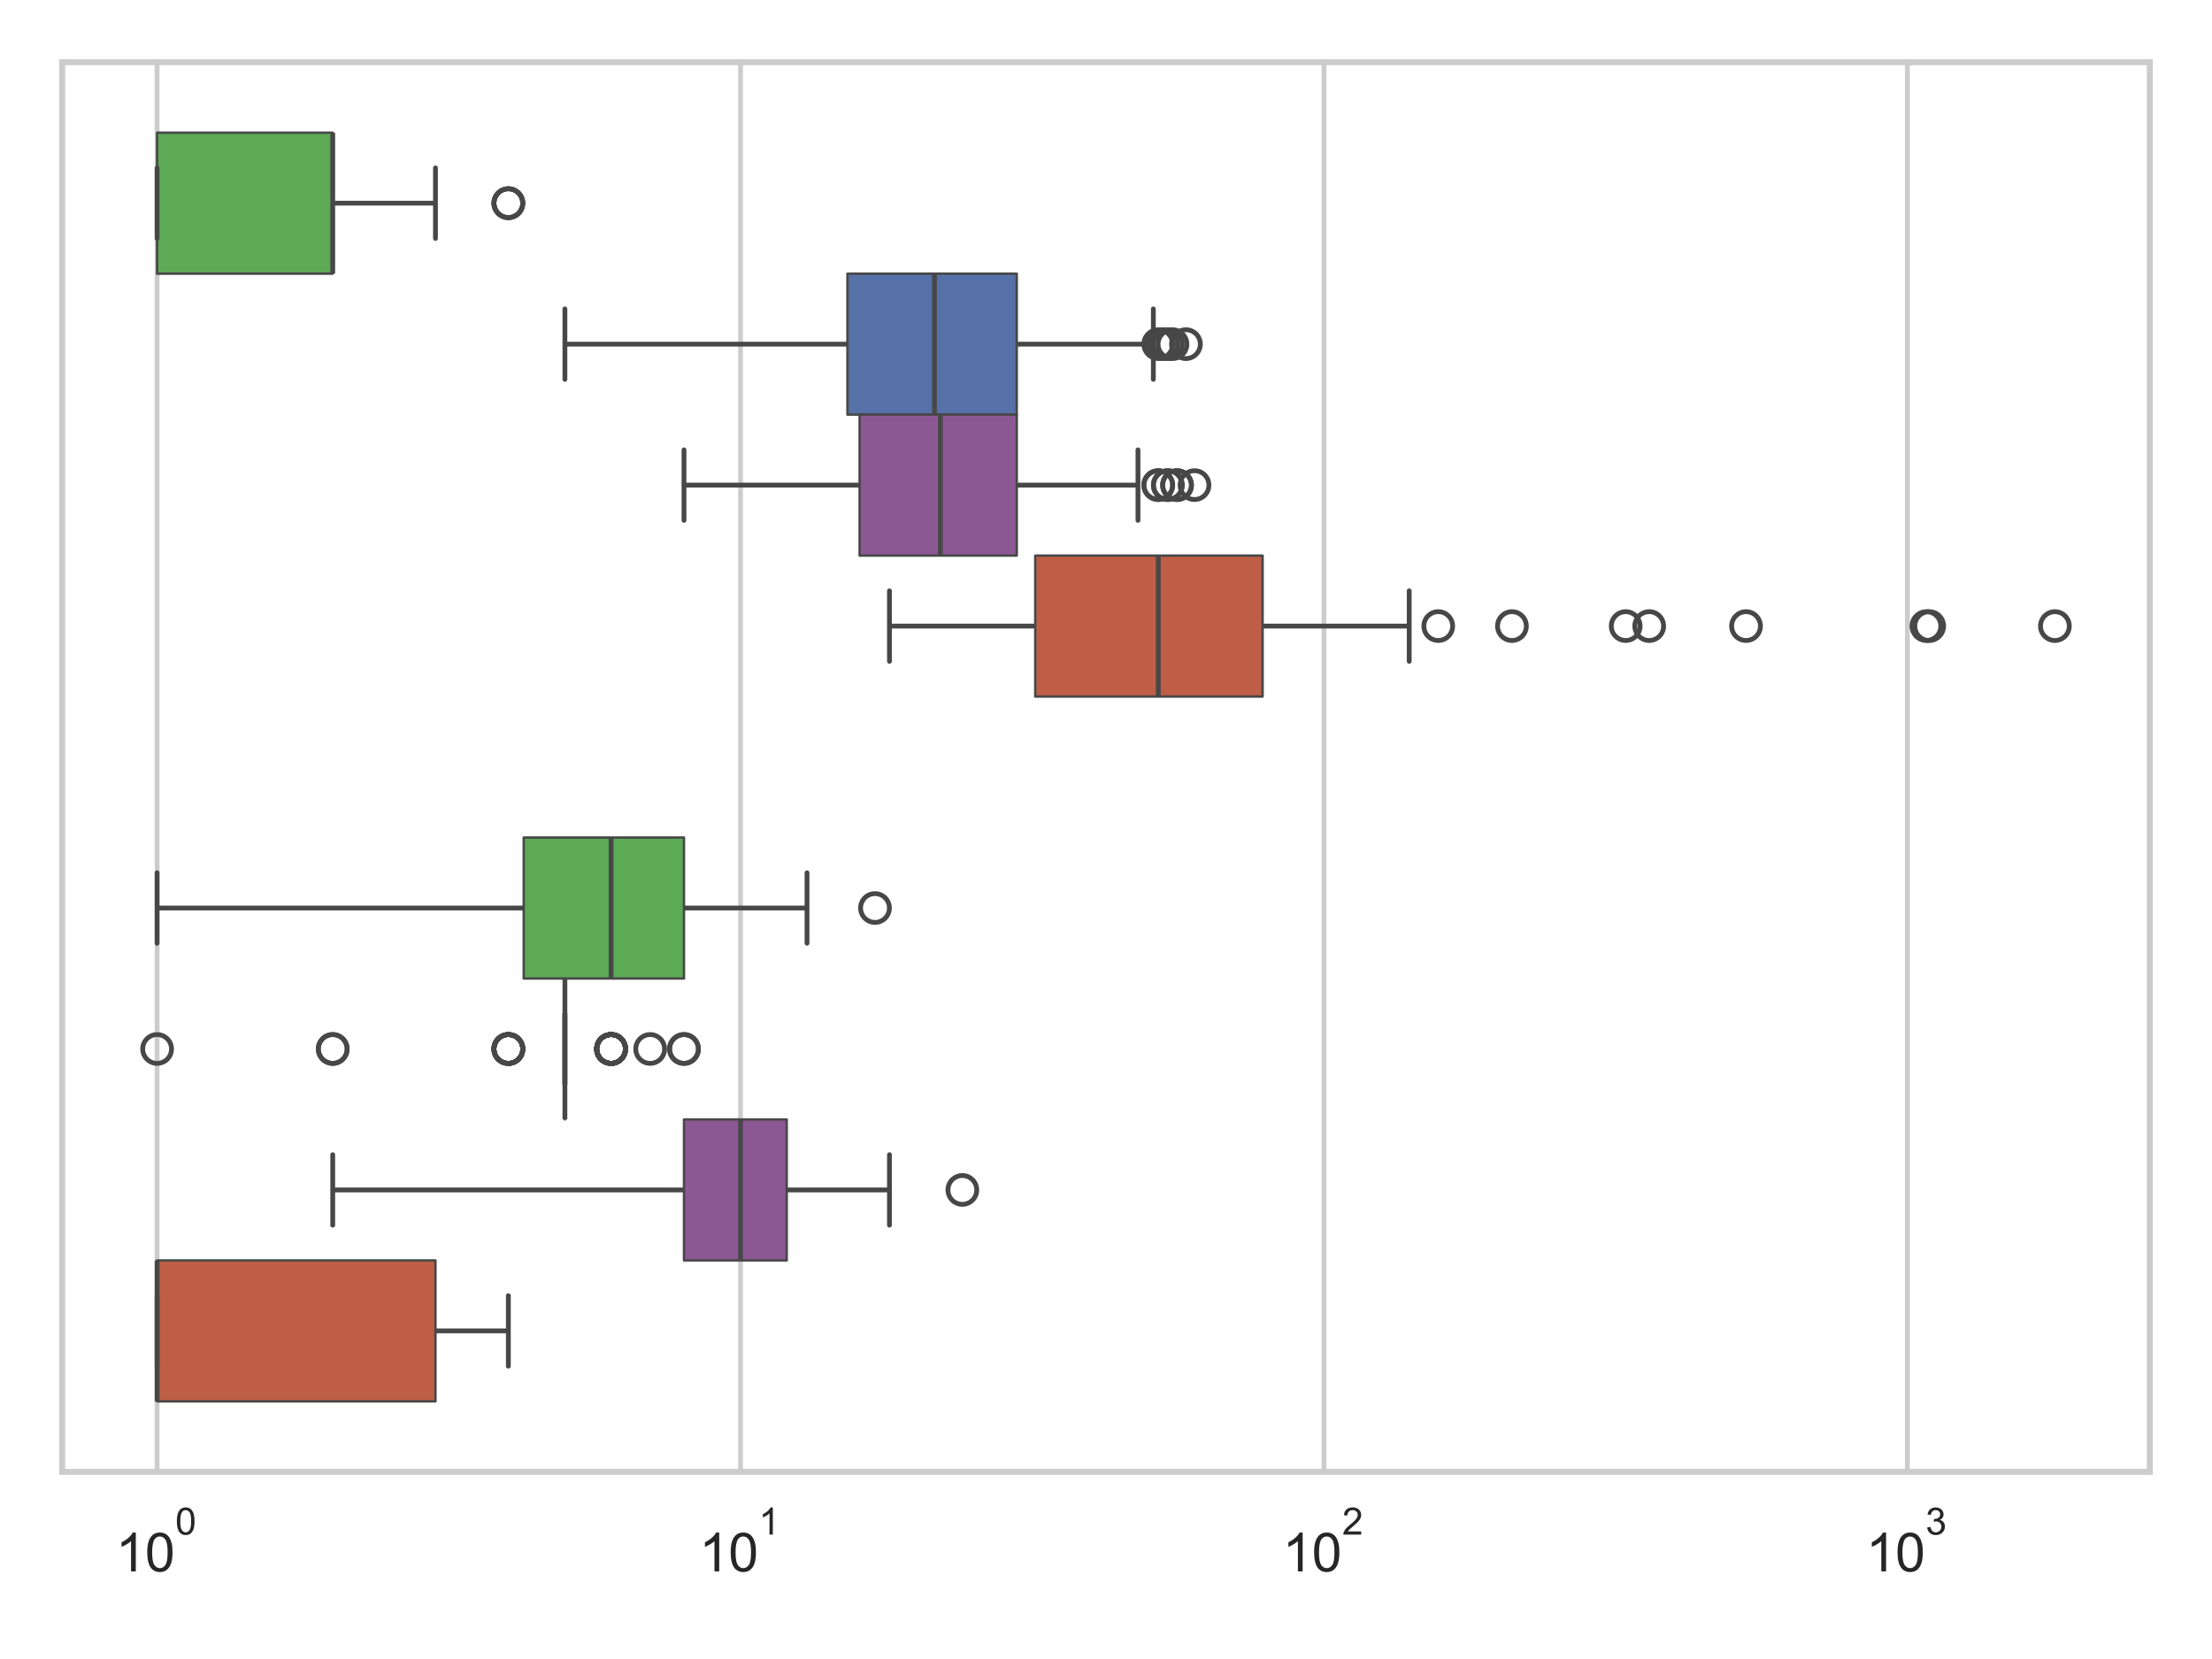 <?xml version="1.0" encoding="utf-8" standalone="no"?>
<!DOCTYPE svg PUBLIC "-//W3C//DTD SVG 1.1//EN"
  "http://www.w3.org/Graphics/SVG/1.1/DTD/svg11.dtd">
<svg xmlns:xlink="http://www.w3.org/1999/xlink" width="460.8pt" height="345.6pt" viewBox="0 0 460.8 345.6" xmlns="http://www.w3.org/2000/svg" version="1.1">
 <defs>
  <style type="text/css">*{stroke-linejoin: round; stroke-linecap: butt}</style>
 </defs>
 <g id="figure_1">
  <g id="patch_1">
   <path d="M 0 345.6 
L 460.8 345.6 
L 460.8 0 
L 0 0 
z
" style="fill: #ffffff"/>
  </g>
  <g id="axes_1">
   <g id="patch_2">
    <path d="M 12.96 306.618 
L 447.84 306.618 
L 447.84 12.96 
L 12.96 12.96 
z
" style="fill: #ffffff"/>
   </g>
   <g id="matplotlib.axis_1">
    <g id="xtick_1">
     <g id="line2d_1">
      <path d="M 32.727 306.618 
L 32.727 12.96 
" clip-path="url(#p0605fcd2dc)" style="fill: none; stroke: #cccccc; stroke-linecap: round"/>
     </g>
     <g id="text_1">
      <!-- $\mathdefault{10^{0}}$ -->
      <g style="fill: #262626" transform="translate(24.092 327.461) scale(0.11 -0.11)">
       <defs>
        <path id="ArialMT-31" d="M 2384 0 
L 1822 0 
L 1822 3584 
Q 1619 3391 1289 3197 
Q 959 3003 697 2906 
L 697 3450 
Q 1169 3672 1522 3987 
Q 1875 4303 2022 4600 
L 2384 4600 
L 2384 0 
z
" transform="scale(0.016)"/>
        <path id="ArialMT-30" d="M 266 2259 
Q 266 3072 433 3567 
Q 600 4063 929 4331 
Q 1259 4600 1759 4600 
Q 2128 4600 2406 4451 
Q 2684 4303 2865 4023 
Q 3047 3744 3150 3342 
Q 3253 2941 3253 2259 
Q 3253 1453 3087 958 
Q 2922 463 2592 192 
Q 2263 -78 1759 -78 
Q 1097 -78 719 397 
Q 266 969 266 2259 
z
M 844 2259 
Q 844 1131 1108 757 
Q 1372 384 1759 384 
Q 2147 384 2411 759 
Q 2675 1134 2675 2259 
Q 2675 3391 2411 3762 
Q 2147 4134 1753 4134 
Q 1366 4134 1134 3806 
Q 844 3388 844 2259 
z
" transform="scale(0.016)"/>
       </defs>
       <use xlink:href="#ArialMT-31" transform="translate(0 0.994)"/>
       <use xlink:href="#ArialMT-30" transform="translate(55.615 0.994)"/>
       <use xlink:href="#ArialMT-30" transform="translate(112.973 70.688) scale(0.7)"/>
      </g>
     </g>
    </g>
    <g id="xtick_2">
     <g id="line2d_2">
      <path d="M 154.265 306.618 
L 154.265 12.96 
" clip-path="url(#p0605fcd2dc)" style="fill: none; stroke: #cccccc; stroke-linecap: round"/>
     </g>
     <g id="text_2">
      <!-- $\mathdefault{10^{1}}$ -->
      <g style="fill: #262626" transform="translate(145.63 327.461) scale(0.11 -0.11)">
       <use xlink:href="#ArialMT-31" transform="translate(0 0.994)"/>
       <use xlink:href="#ArialMT-30" transform="translate(55.615 0.994)"/>
       <use xlink:href="#ArialMT-31" transform="translate(112.973 70.688) scale(0.7)"/>
      </g>
     </g>
    </g>
    <g id="xtick_3">
     <g id="line2d_3">
      <path d="M 275.803 306.618 
L 275.803 12.96 
" clip-path="url(#p0605fcd2dc)" style="fill: none; stroke: #cccccc; stroke-linecap: round"/>
     </g>
     <g id="text_3">
      <!-- $\mathdefault{10^{2}}$ -->
      <g style="fill: #262626" transform="translate(267.168 327.461) scale(0.11 -0.11)">
       <defs>
        <path id="ArialMT-32" d="M 3222 541 
L 3222 0 
L 194 0 
Q 188 203 259 391 
Q 375 700 629 1000 
Q 884 1300 1366 1694 
Q 2113 2306 2375 2664 
Q 2638 3022 2638 3341 
Q 2638 3675 2398 3904 
Q 2159 4134 1775 4134 
Q 1369 4134 1125 3890 
Q 881 3647 878 3216 
L 300 3275 
Q 359 3922 746 4261 
Q 1134 4600 1788 4600 
Q 2447 4600 2831 4234 
Q 3216 3869 3216 3328 
Q 3216 3053 3103 2787 
Q 2991 2522 2730 2228 
Q 2469 1934 1863 1422 
Q 1356 997 1212 845 
Q 1069 694 975 541 
L 3222 541 
z
" transform="scale(0.016)"/>
       </defs>
       <use xlink:href="#ArialMT-31" transform="translate(0 0.994)"/>
       <use xlink:href="#ArialMT-30" transform="translate(55.615 0.994)"/>
       <use xlink:href="#ArialMT-32" transform="translate(112.973 70.688) scale(0.7)"/>
      </g>
     </g>
    </g>
    <g id="xtick_4">
     <g id="line2d_4">
      <path d="M 397.341 306.618 
L 397.341 12.96 
" clip-path="url(#p0605fcd2dc)" style="fill: none; stroke: #cccccc; stroke-linecap: round"/>
     </g>
     <g id="text_4">
      <!-- $\mathdefault{10^{3}}$ -->
      <g style="fill: #262626" transform="translate(388.706 327.461) scale(0.11 -0.11)">
       <defs>
        <path id="ArialMT-33" d="M 269 1209 
L 831 1284 
Q 928 806 1161 595 
Q 1394 384 1728 384 
Q 2125 384 2398 659 
Q 2672 934 2672 1341 
Q 2672 1728 2419 1979 
Q 2166 2231 1775 2231 
Q 1616 2231 1378 2169 
L 1441 2663 
Q 1497 2656 1531 2656 
Q 1891 2656 2178 2843 
Q 2466 3031 2466 3422 
Q 2466 3731 2256 3934 
Q 2047 4138 1716 4138 
Q 1388 4138 1169 3931 
Q 950 3725 888 3313 
L 325 3413 
Q 428 3978 793 4289 
Q 1159 4600 1703 4600 
Q 2078 4600 2393 4439 
Q 2709 4278 2876 4000 
Q 3044 3722 3044 3409 
Q 3044 3113 2884 2869 
Q 2725 2625 2413 2481 
Q 2819 2388 3044 2092 
Q 3269 1797 3269 1353 
Q 3269 753 2831 336 
Q 2394 -81 1725 -81 
Q 1122 -81 723 278 
Q 325 638 269 1209 
z
" transform="scale(0.016)"/>
       </defs>
       <use xlink:href="#ArialMT-31" transform="translate(0 0.994)"/>
       <use xlink:href="#ArialMT-30" transform="translate(55.615 0.994)"/>
       <use xlink:href="#ArialMT-33" transform="translate(112.973 70.688) scale(0.7)"/>
      </g>
     </g>
    </g>
    <g id="xtick_5"/>
    <g id="xtick_6"/>
    <g id="xtick_7"/>
    <g id="xtick_8"/>
    <g id="xtick_9"/>
    <g id="xtick_10"/>
    <g id="xtick_11"/>
    <g id="xtick_12"/>
    <g id="xtick_13"/>
    <g id="xtick_14"/>
    <g id="xtick_15"/>
    <g id="xtick_16"/>
    <g id="xtick_17"/>
    <g id="xtick_18"/>
    <g id="xtick_19"/>
    <g id="xtick_20"/>
    <g id="xtick_21"/>
    <g id="xtick_22"/>
    <g id="xtick_23"/>
    <g id="xtick_24"/>
    <g id="xtick_25"/>
    <g id="xtick_26"/>
    <g id="xtick_27"/>
    <g id="xtick_28"/>
    <g id="xtick_29"/>
    <g id="xtick_30"/>
    <g id="xtick_31"/>
    <g id="xtick_32"/>
   </g>
   <g id="matplotlib.axis_2">
    <g id="ytick_1"/>
    <g id="ytick_2"/>
   </g>
   <g id="patch_3">
    <path d="M -121505.335 86.374 
L -121505.335 86.374 
L -121505.335 86.374 
L -121505.335 86.374 
z
" clip-path="url(#p0605fcd2dc)" style="fill: #5caa56; stroke: #474747; stroke-width: 0.5; stroke-linejoin: miter"/>
   </g>
   <g id="patch_4">
    <path d="M -121505.335 86.374 
L -121505.335 86.374 
L -121505.335 86.374 
L -121505.335 86.374 
z
" clip-path="url(#p0605fcd2dc)" style="fill: #5671a7; stroke: #474747; stroke-width: 0.5; stroke-linejoin: miter"/>
   </g>
   <g id="patch_5">
    <path d="M -121505.335 86.374 
L -121505.335 86.374 
L -121505.335 86.374 
L -121505.335 86.374 
z
" clip-path="url(#p0605fcd2dc)" style="fill: #8c5894; stroke: #474747; stroke-width: 0.5; stroke-linejoin: miter"/>
   </g>
   <g id="patch_6">
    <path d="M -121505.335 86.374 
L -121505.335 86.374 
L -121505.335 86.374 
L -121505.335 86.374 
z
" clip-path="url(#p0605fcd2dc)" style="fill: #be5e46; stroke: #474747; stroke-width: 0.5; stroke-linejoin: miter"/>
   </g>
   <g id="patch_7">
    <path d="M 32.727 27.643 
L 32.727 57.009 
L 69.314 57.009 
L 69.314 27.643 
L 32.727 27.643 
z
" clip-path="url(#p0605fcd2dc)" style="fill: #5caa56; stroke: #474747; stroke-width: 0.5; stroke-linejoin: miter"/>
   </g>
   <g id="line2d_5">
    <path d="M 32.727 42.326 
L 32.727 42.326 
" clip-path="url(#p0605fcd2dc)" style="fill: none; stroke: #474747"/>
   </g>
   <g id="line2d_6">
    <path d="M 69.314 42.326 
L 90.716 42.326 
" clip-path="url(#p0605fcd2dc)" style="fill: none; stroke: #474747"/>
   </g>
   <g id="line2d_7">
    <path d="M 32.727 34.984 
L 32.727 49.667 
" clip-path="url(#p0605fcd2dc)" style="fill: none; stroke: #474747; stroke-linecap: round"/>
   </g>
   <g id="line2d_8">
    <path d="M 90.716 34.984 
L 90.716 49.667 
" clip-path="url(#p0605fcd2dc)" style="fill: none; stroke: #474747; stroke-linecap: round"/>
   </g>
   <g id="line2d_9">
    <defs>
     <path id="m4dad8c2054" d="M 0 3 
C 0.796 3 1.559 2.684 2.121 2.121 
C 2.684 1.559 3 0.796 3 0 
C 3 -0.796 2.684 -1.559 2.121 -2.121 
C 1.559 -2.684 0.796 -3 0 -3 
C -0.796 -3 -1.559 -2.684 -2.121 -2.121 
C -2.684 -1.559 -3 -0.796 -3 0 
C -3 0.796 -2.684 1.559 -2.121 2.121 
C -1.559 2.684 -0.796 3 0 3 
z
" style="stroke: #474747"/>
    </defs>
    <g clip-path="url(#p0605fcd2dc)">
     <use xlink:href="#m4dad8c2054" x="105.9" y="42.326" style="fill-opacity: 0; stroke: #474747"/>
     <use xlink:href="#m4dad8c2054" x="105.9" y="42.326" style="fill-opacity: 0; stroke: #474747"/>
     <use xlink:href="#m4dad8c2054" x="105.9" y="42.326" style="fill-opacity: 0; stroke: #474747"/>
    </g>
   </g>
   <g id="patch_8">
    <path d="M 109.1 174.472 
L 109.1 203.837 
L 142.487 203.837 
L 142.487 174.472 
L 109.1 174.472 
z
" clip-path="url(#p0605fcd2dc)" style="fill: #5caa56; stroke: #474747; stroke-width: 0.5; stroke-linejoin: miter"/>
   </g>
   <g id="line2d_10">
    <path d="M 109.1 189.155 
L 32.727 189.155 
" clip-path="url(#p0605fcd2dc)" style="fill: none; stroke: #474747"/>
   </g>
   <g id="line2d_11">
    <path d="M 142.487 189.155 
L 168.114 189.155 
" clip-path="url(#p0605fcd2dc)" style="fill: none; stroke: #474747"/>
   </g>
   <g id="line2d_12">
    <path d="M 32.727 181.813 
L 32.727 196.496 
" clip-path="url(#p0605fcd2dc)" style="fill: none; stroke: #474747; stroke-linecap: round"/>
   </g>
   <g id="line2d_13">
    <path d="M 168.114 181.813 
L 168.114 196.496 
" clip-path="url(#p0605fcd2dc)" style="fill: none; stroke: #474747; stroke-linecap: round"/>
   </g>
   <g id="line2d_14">
    <g clip-path="url(#p0605fcd2dc)">
     <use xlink:href="#m4dad8c2054" x="182.274" y="189.155" style="fill-opacity: 0; stroke: #474747"/>
    </g>
   </g>
   <g id="patch_9">
    <path d="M 176.54 57.009 
L 176.54 86.374 
L 211.812 86.374 
L 211.812 57.009 
L 176.54 57.009 
z
" clip-path="url(#p0605fcd2dc)" style="fill: #5671a7; stroke: #474747; stroke-width: 0.5; stroke-linejoin: miter"/>
   </g>
   <g id="line2d_15">
    <path d="M 176.54 71.692 
L 117.679 71.692 
" clip-path="url(#p0605fcd2dc)" style="fill: none; stroke: #474747"/>
   </g>
   <g id="line2d_16">
    <path d="M 211.812 71.692 
L 240.262 71.692 
" clip-path="url(#p0605fcd2dc)" style="fill: none; stroke: #474747"/>
   </g>
   <g id="line2d_17">
    <path d="M 117.679 64.35 
L 117.679 79.033 
" clip-path="url(#p0605fcd2dc)" style="fill: none; stroke: #474747; stroke-linecap: round"/>
   </g>
   <g id="line2d_18">
    <path d="M 240.262 64.35 
L 240.262 79.033 
" clip-path="url(#p0605fcd2dc)" style="fill: none; stroke: #474747; stroke-linecap: round"/>
   </g>
   <g id="line2d_19">
    <g clip-path="url(#p0605fcd2dc)">
     <use xlink:href="#m4dad8c2054" x="244.248" y="71.692" style="fill-opacity: 0; stroke: #474747"/>
     <use xlink:href="#m4dad8c2054" x="242.292" y="71.692" style="fill-opacity: 0; stroke: #474747"/>
     <use xlink:href="#m4dad8c2054" x="241.287" y="71.692" style="fill-opacity: 0; stroke: #474747"/>
     <use xlink:href="#m4dad8c2054" x="243.279" y="71.692" style="fill-opacity: 0; stroke: #474747"/>
     <use xlink:href="#m4dad8c2054" x="247.051" y="71.692" style="fill-opacity: 0; stroke: #474747"/>
    </g>
   </g>
   <g id="patch_10">
    <path d="M 117.679 203.837 
L 117.679 233.203 
L 117.679 233.203 
L 117.679 203.837 
L 117.679 203.837 
z
" clip-path="url(#p0605fcd2dc)" style="fill: #5671a7; stroke: #474747; stroke-width: 0.5; stroke-linejoin: miter"/>
   </g>
   <g id="line2d_20">
    <path d="M 117.679 218.52 
L 117.679 218.52 
" clip-path="url(#p0605fcd2dc)" style="fill: none; stroke: #474747"/>
   </g>
   <g id="line2d_21">
    <path d="M 117.679 218.52 
L 117.679 218.52 
" clip-path="url(#p0605fcd2dc)" style="fill: none; stroke: #474747"/>
   </g>
   <g id="line2d_22">
    <path d="M 117.679 211.179 
L 117.679 225.862 
" clip-path="url(#p0605fcd2dc)" style="fill: none; stroke: #474747; stroke-linecap: round"/>
   </g>
   <g id="line2d_23">
    <path d="M 117.679 211.179 
L 117.679 225.862 
" clip-path="url(#p0605fcd2dc)" style="fill: none; stroke: #474747; stroke-linecap: round"/>
   </g>
   <g id="line2d_24">
    <g clip-path="url(#p0605fcd2dc)">
     <use xlink:href="#m4dad8c2054" x="105.9" y="218.52" style="fill-opacity: 0; stroke: #474747"/>
     <use xlink:href="#m4dad8c2054" x="69.314" y="218.52" style="fill-opacity: 0; stroke: #474747"/>
     <use xlink:href="#m4dad8c2054" x="105.9" y="218.52" style="fill-opacity: 0; stroke: #474747"/>
     <use xlink:href="#m4dad8c2054" x="105.9" y="218.52" style="fill-opacity: 0; stroke: #474747"/>
     <use xlink:href="#m4dad8c2054" x="105.9" y="218.52" style="fill-opacity: 0; stroke: #474747"/>
     <use xlink:href="#m4dad8c2054" x="105.9" y="218.52" style="fill-opacity: 0; stroke: #474747"/>
     <use xlink:href="#m4dad8c2054" x="105.9" y="218.52" style="fill-opacity: 0; stroke: #474747"/>
     <use xlink:href="#m4dad8c2054" x="69.314" y="218.52" style="fill-opacity: 0; stroke: #474747"/>
     <use xlink:href="#m4dad8c2054" x="105.9" y="218.52" style="fill-opacity: 0; stroke: #474747"/>
     <use xlink:href="#m4dad8c2054" x="32.727" y="218.52" style="fill-opacity: 0; stroke: #474747"/>
     <use xlink:href="#m4dad8c2054" x="127.302" y="218.52" style="fill-opacity: 0; stroke: #474747"/>
     <use xlink:href="#m4dad8c2054" x="127.302" y="218.52" style="fill-opacity: 0; stroke: #474747"/>
     <use xlink:href="#m4dad8c2054" x="127.302" y="218.52" style="fill-opacity: 0; stroke: #474747"/>
     <use xlink:href="#m4dad8c2054" x="127.302" y="218.52" style="fill-opacity: 0; stroke: #474747"/>
     <use xlink:href="#m4dad8c2054" x="127.302" y="218.52" style="fill-opacity: 0; stroke: #474747"/>
     <use xlink:href="#m4dad8c2054" x="127.302" y="218.52" style="fill-opacity: 0; stroke: #474747"/>
     <use xlink:href="#m4dad8c2054" x="142.487" y="218.52" style="fill-opacity: 0; stroke: #474747"/>
     <use xlink:href="#m4dad8c2054" x="127.302" y="218.52" style="fill-opacity: 0; stroke: #474747"/>
     <use xlink:href="#m4dad8c2054" x="127.302" y="218.52" style="fill-opacity: 0; stroke: #474747"/>
     <use xlink:href="#m4dad8c2054" x="127.302" y="218.52" style="fill-opacity: 0; stroke: #474747"/>
     <use xlink:href="#m4dad8c2054" x="127.302" y="218.52" style="fill-opacity: 0; stroke: #474747"/>
     <use xlink:href="#m4dad8c2054" x="135.439" y="218.52" style="fill-opacity: 0; stroke: #474747"/>
     <use xlink:href="#m4dad8c2054" x="127.302" y="218.52" style="fill-opacity: 0; stroke: #474747"/>
     <use xlink:href="#m4dad8c2054" x="127.302" y="218.52" style="fill-opacity: 0; stroke: #474747"/>
     <use xlink:href="#m4dad8c2054" x="127.302" y="218.52" style="fill-opacity: 0; stroke: #474747"/>
     <use xlink:href="#m4dad8c2054" x="142.487" y="218.52" style="fill-opacity: 0; stroke: #474747"/>
     <use xlink:href="#m4dad8c2054" x="127.302" y="218.52" style="fill-opacity: 0; stroke: #474747"/>
    </g>
   </g>
   <g id="patch_11">
    <path d="M 179.074 86.374 
L 179.074 115.74 
L 211.812 115.74 
L 211.812 86.374 
L 179.074 86.374 
z
" clip-path="url(#p0605fcd2dc)" style="fill: #8c5894; stroke: #474747; stroke-width: 0.5; stroke-linejoin: miter"/>
   </g>
   <g id="line2d_25">
    <path d="M 179.074 101.057 
L 142.487 101.057 
" clip-path="url(#p0605fcd2dc)" style="fill: none; stroke: #474747"/>
   </g>
   <g id="line2d_26">
    <path d="M 211.812 101.057 
L 237.062 101.057 
" clip-path="url(#p0605fcd2dc)" style="fill: none; stroke: #474747"/>
   </g>
   <g id="line2d_27">
    <path d="M 142.487 93.716 
L 142.487 108.399 
" clip-path="url(#p0605fcd2dc)" style="fill: none; stroke: #474747; stroke-linecap: round"/>
   </g>
   <g id="line2d_28">
    <path d="M 237.062 93.716 
L 237.062 108.399 
" clip-path="url(#p0605fcd2dc)" style="fill: none; stroke: #474747; stroke-linecap: round"/>
   </g>
   <g id="line2d_29">
    <g clip-path="url(#p0605fcd2dc)">
     <use xlink:href="#m4dad8c2054" x="245.199" y="101.057" style="fill-opacity: 0; stroke: #474747"/>
     <use xlink:href="#m4dad8c2054" x="243.279" y="101.057" style="fill-opacity: 0; stroke: #474747"/>
     <use xlink:href="#m4dad8c2054" x="241.287" y="101.057" style="fill-opacity: 0; stroke: #474747"/>
     <use xlink:href="#m4dad8c2054" x="243.279" y="101.057" style="fill-opacity: 0; stroke: #474747"/>
     <use xlink:href="#m4dad8c2054" x="245.199" y="101.057" style="fill-opacity: 0; stroke: #474747"/>
     <use xlink:href="#m4dad8c2054" x="248.84" y="101.057" style="fill-opacity: 0; stroke: #474747"/>
     <use xlink:href="#m4dad8c2054" x="241.287" y="101.057" style="fill-opacity: 0; stroke: #474747"/>
    </g>
   </g>
   <g id="patch_12">
    <path d="M 142.487 233.203 
L 142.487 262.569 
L 163.889 262.569 
L 163.889 233.203 
L 142.487 233.203 
z
" clip-path="url(#p0605fcd2dc)" style="fill: #8c5894; stroke: #474747; stroke-width: 0.5; stroke-linejoin: miter"/>
   </g>
   <g id="line2d_30">
    <path d="M 142.487 247.886 
L 69.314 247.886 
" clip-path="url(#p0605fcd2dc)" style="fill: none; stroke: #474747"/>
   </g>
   <g id="line2d_31">
    <path d="M 163.889 247.886 
L 185.291 247.886 
" clip-path="url(#p0605fcd2dc)" style="fill: none; stroke: #474747"/>
   </g>
   <g id="line2d_32">
    <path d="M 69.314 240.545 
L 69.314 255.228 
" clip-path="url(#p0605fcd2dc)" style="fill: none; stroke: #474747; stroke-linecap: round"/>
   </g>
   <g id="line2d_33">
    <path d="M 185.291 240.545 
L 185.291 255.228 
" clip-path="url(#p0605fcd2dc)" style="fill: none; stroke: #474747; stroke-linecap: round"/>
   </g>
   <g id="line2d_34">
    <g clip-path="url(#p0605fcd2dc)">
     <use xlink:href="#m4dad8c2054" x="200.475" y="247.886" style="fill-opacity: 0; stroke: #474747"/>
    </g>
   </g>
   <g id="patch_13">
    <path d="M 215.66 115.74 
L 215.66 145.106 
L 263.026 145.106 
L 263.026 115.74 
L 215.66 115.74 
z
" clip-path="url(#p0605fcd2dc)" style="fill: #be5e46; stroke: #474747; stroke-width: 0.5; stroke-linejoin: miter"/>
   </g>
   <g id="line2d_35">
    <path d="M 215.66 130.423 
L 185.291 130.423 
" clip-path="url(#p0605fcd2dc)" style="fill: none; stroke: #474747"/>
   </g>
   <g id="line2d_36">
    <path d="M 263.026 130.423 
L 293.564 130.423 
" clip-path="url(#p0605fcd2dc)" style="fill: none; stroke: #474747"/>
   </g>
   <g id="line2d_37">
    <path d="M 185.291 123.082 
L 185.291 137.765 
" clip-path="url(#p0605fcd2dc)" style="fill: none; stroke: #474747; stroke-linecap: round"/>
   </g>
   <g id="line2d_38">
    <path d="M 293.564 123.082 
L 293.564 137.765 
" clip-path="url(#p0605fcd2dc)" style="fill: none; stroke: #474747; stroke-linecap: round"/>
   </g>
   <g id="line2d_39">
    <g clip-path="url(#p0605fcd2dc)">
     <use xlink:href="#m4dad8c2054" x="314.965" y="130.423" style="fill-opacity: 0; stroke: #474747"/>
     <use xlink:href="#m4dad8c2054" x="338.662" y="130.423" style="fill-opacity: 0; stroke: #474747"/>
     <use xlink:href="#m4dad8c2054" x="363.731" y="130.423" style="fill-opacity: 0; stroke: #474747"/>
     <use xlink:href="#m4dad8c2054" x="428.073" y="130.423" style="fill-opacity: 0; stroke: #474747"/>
     <use xlink:href="#m4dad8c2054" x="343.562" y="130.423" style="fill-opacity: 0; stroke: #474747"/>
     <use xlink:href="#m4dad8c2054" x="401.306" y="130.423" style="fill-opacity: 0; stroke: #474747"/>
     <use xlink:href="#m4dad8c2054" x="299.613" y="130.423" style="fill-opacity: 0; stroke: #474747"/>
     <use xlink:href="#m4dad8c2054" x="401.89" y="130.423" style="fill-opacity: 0; stroke: #474747"/>
    </g>
   </g>
   <g id="patch_14">
    <path d="M 32.727 262.569 
L 32.727 291.935 
L 90.716 291.935 
L 90.716 262.569 
L 32.727 262.569 
z
" clip-path="url(#p0605fcd2dc)" style="fill: #be5e46; stroke: #474747; stroke-width: 0.5; stroke-linejoin: miter"/>
   </g>
   <g id="line2d_40">
    <path d="M 32.727 277.252 
L 32.727 277.252 
" clip-path="url(#p0605fcd2dc)" style="fill: none; stroke: #474747"/>
   </g>
   <g id="line2d_41">
    <path d="M 90.716 277.252 
L 105.9 277.252 
" clip-path="url(#p0605fcd2dc)" style="fill: none; stroke: #474747"/>
   </g>
   <g id="line2d_42">
    <path d="M 32.727 269.91 
L 32.727 284.593 
" clip-path="url(#p0605fcd2dc)" style="fill: none; stroke: #474747; stroke-linecap: round"/>
   </g>
   <g id="line2d_43">
    <path d="M 105.9 269.91 
L 105.9 284.593 
" clip-path="url(#p0605fcd2dc)" style="fill: none; stroke: #474747; stroke-linecap: round"/>
   </g>
   <g id="line2d_44"/>
   <g id="line2d_45">
    <path d="M 69.314 27.643 
L 69.314 57.009 
" clip-path="url(#p0605fcd2dc)" style="fill: none; stroke: #474747"/>
   </g>
   <g id="line2d_46">
    <path d="M 127.302 174.472 
L 127.302 203.837 
" clip-path="url(#p0605fcd2dc)" style="fill: none; stroke: #474747"/>
   </g>
   <g id="line2d_47">
    <path d="M 194.669 57.009 
L 194.669 86.374 
" clip-path="url(#p0605fcd2dc)" style="fill: none; stroke: #474747"/>
   </g>
   <g id="line2d_48">
    <path d="M 117.679 203.837 
L 117.679 233.203 
" clip-path="url(#p0605fcd2dc)" style="fill: none; stroke: #474747"/>
   </g>
   <g id="line2d_49">
    <path d="M 195.883 86.374 
L 195.883 115.74 
" clip-path="url(#p0605fcd2dc)" style="fill: none; stroke: #474747"/>
   </g>
   <g id="line2d_50">
    <path d="M 154.265 233.203 
L 154.265 262.569 
" clip-path="url(#p0605fcd2dc)" style="fill: none; stroke: #474747"/>
   </g>
   <g id="line2d_51">
    <path d="M 241.287 115.74 
L 241.287 145.106 
" clip-path="url(#p0605fcd2dc)" style="fill: none; stroke: #474747"/>
   </g>
   <g id="line2d_52">
    <path d="M 32.727 262.569 
L 32.727 291.935 
" clip-path="url(#p0605fcd2dc)" style="fill: none; stroke: #474747"/>
   </g>
   <g id="patch_15">
    <path d="M 12.96 306.618 
L 12.96 12.96 
" style="fill: none; stroke: #cccccc; stroke-width: 1.25; stroke-linejoin: miter; stroke-linecap: square"/>
   </g>
   <g id="patch_16">
    <path d="M 447.84 306.618 
L 447.84 12.96 
" style="fill: none; stroke: #cccccc; stroke-width: 1.25; stroke-linejoin: miter; stroke-linecap: square"/>
   </g>
   <g id="patch_17">
    <path d="M 12.96 306.618 
L 447.84 306.618 
" style="fill: none; stroke: #cccccc; stroke-width: 1.25; stroke-linejoin: miter; stroke-linecap: square"/>
   </g>
   <g id="patch_18">
    <path d="M 12.96 12.96 
L 447.84 12.96 
" style="fill: none; stroke: #cccccc; stroke-width: 1.25; stroke-linejoin: miter; stroke-linecap: square"/>
   </g>
   <g id="legend_1"/>
  </g>
 </g>
 <defs>
  <clipPath id="p0605fcd2dc">
   <rect x="12.96" y="12.96" width="434.88" height="293.658"/>
  </clipPath>
 </defs>
</svg>

